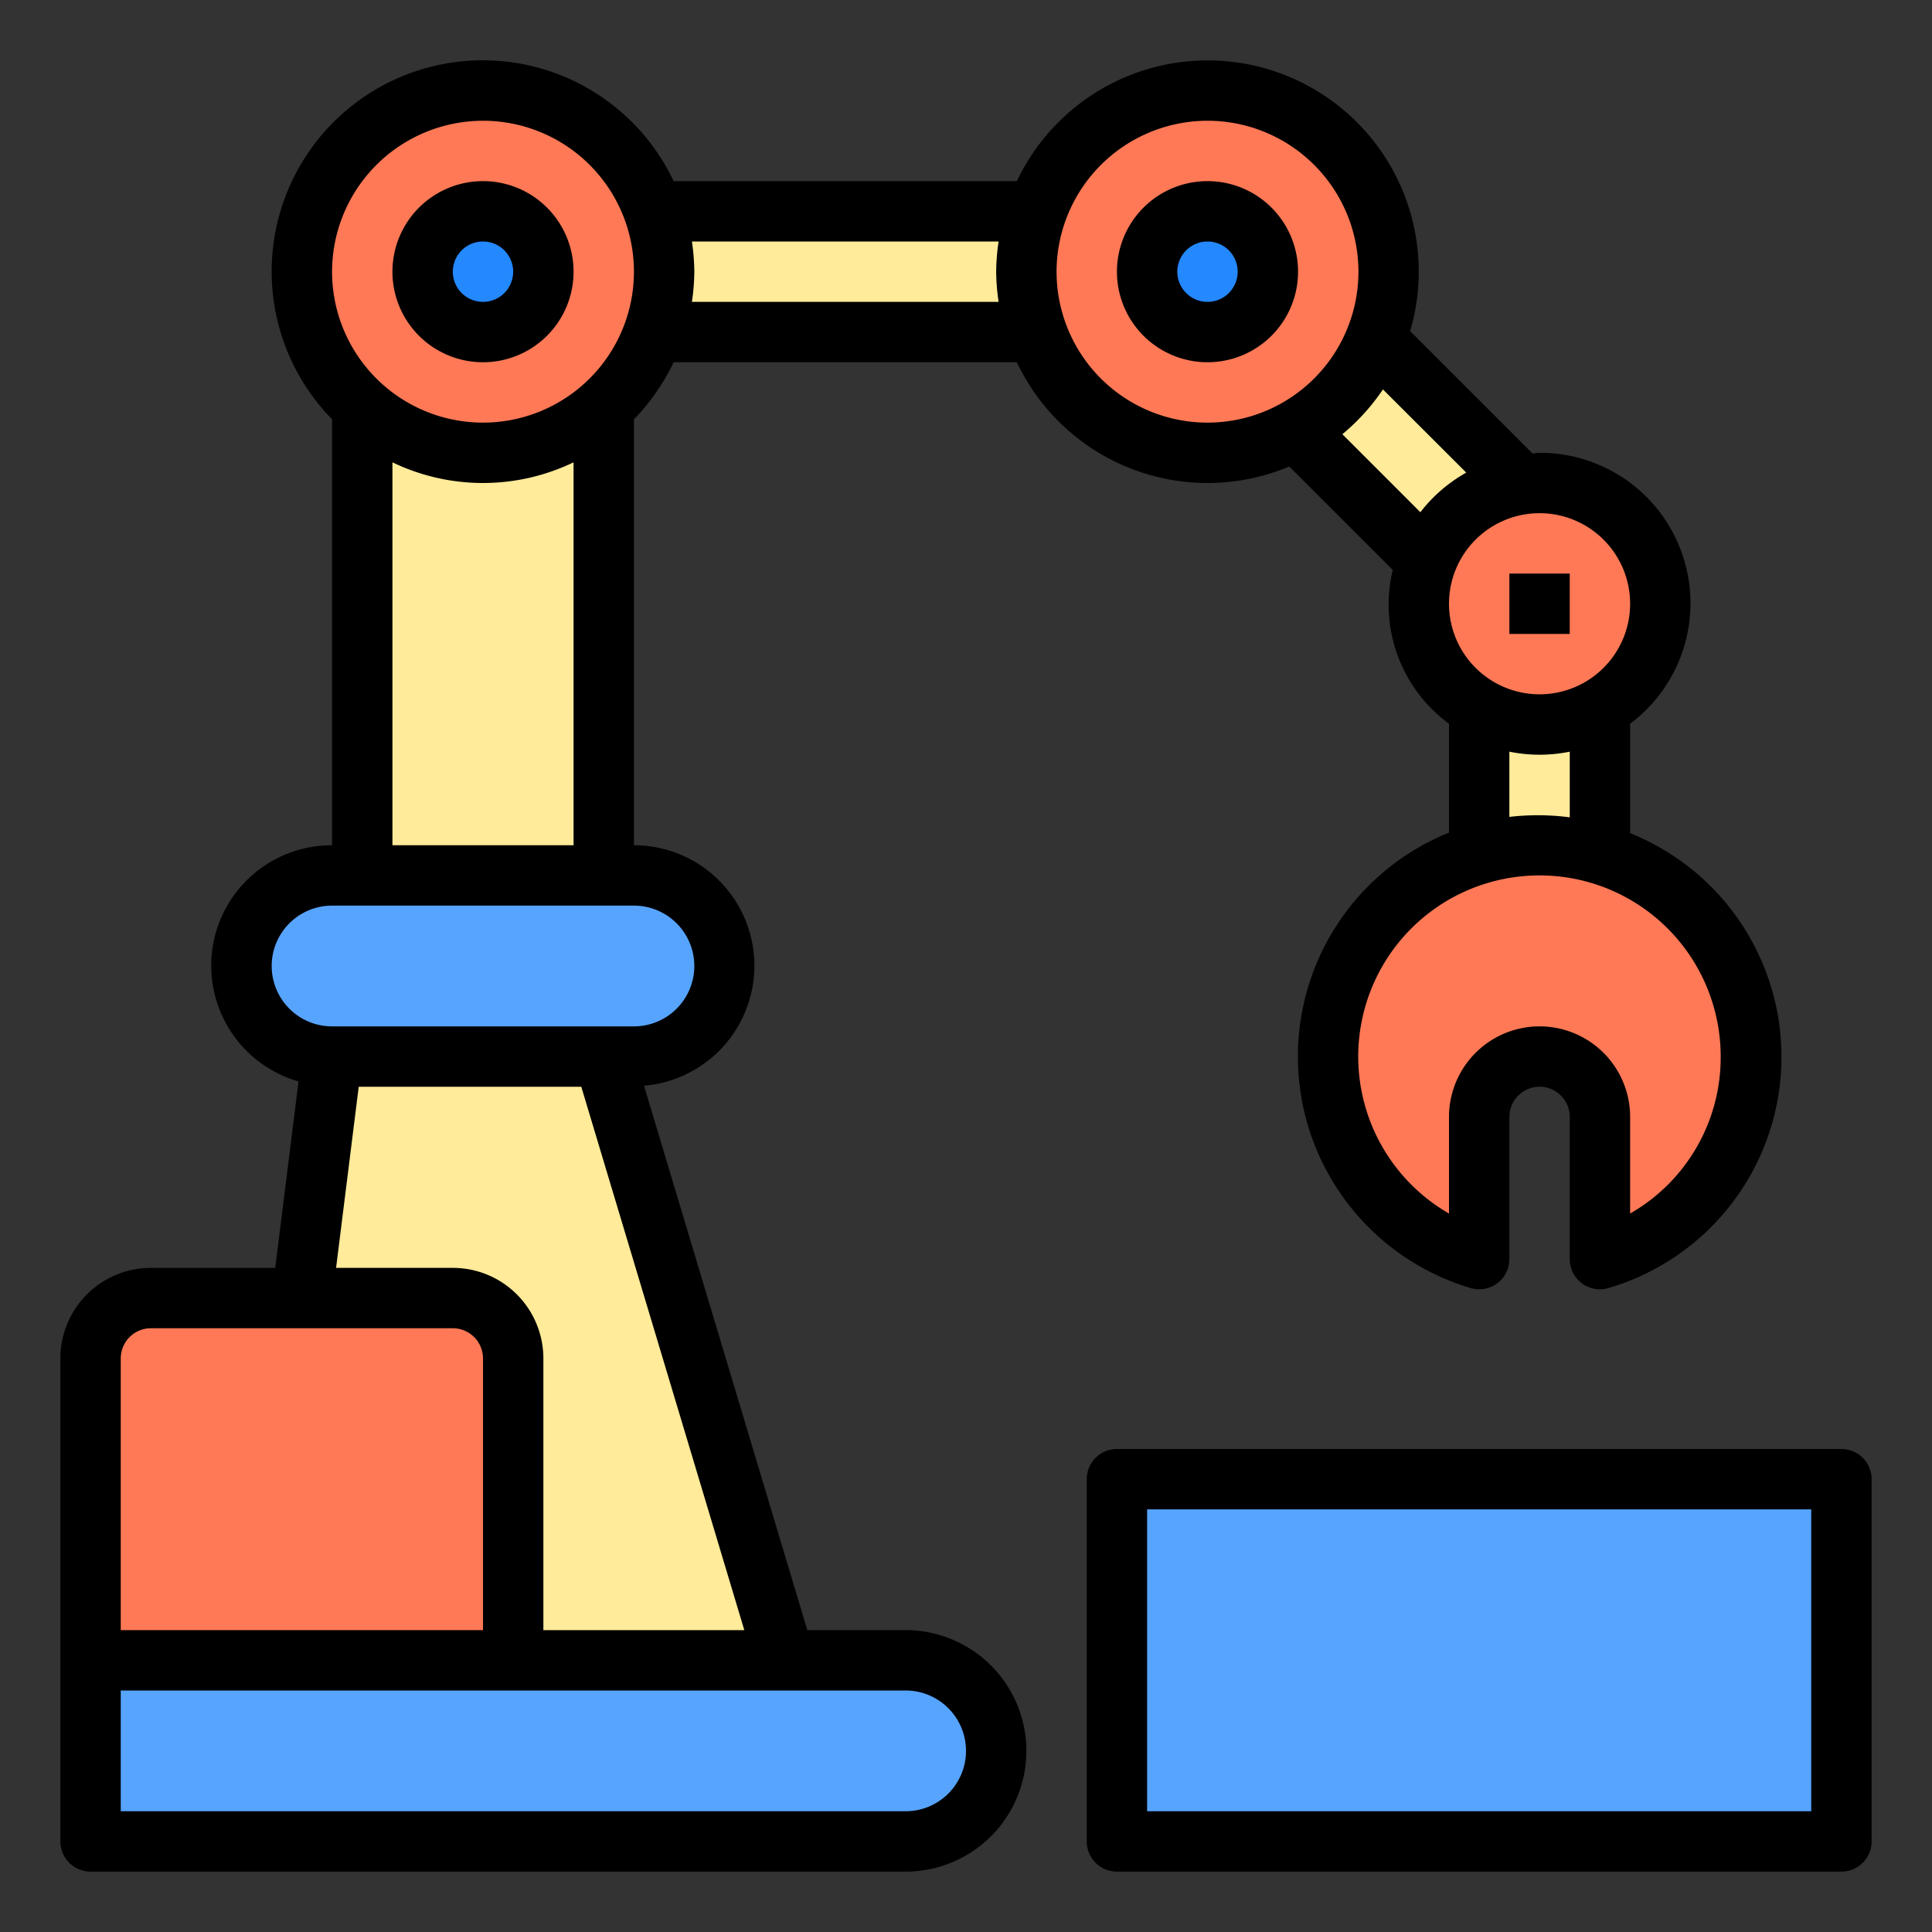 <svg height="512" viewBox="0 0 64 64" width="512" xmlns="http://www.w3.org/2000/svg"><rect x="0" y="0" width="64" height="64" fill="#333333" stroke="none"/><g id="robot_arm" data-name="robot arm"><path d="m37 49h24v12h-24z" fill="#57a4ff"/><path d="m58 35a7 7 0 0 1 -5 6.71v-4.71a2.006 2.006 0 0 0 -2-2 2.015 2.015 0 0 0 -2 2v4.71a7 7 0 0 1 0-13.42 7.838 7.838 0 0 1 1.19-.24 7.1 7.1 0 0 1 2.81.24 6.987 6.987 0 0 1 5 6.71z" fill="#ff7956"/><path d="m51 16a4 4 0 1 1 -4 4 3.881 3.881 0 0 1 .26-1.41 3.983 3.983 0 0 1 3.12-2.54 4.205 4.205 0 0 1 .62-.05z" fill="#ff7956"/><path d="m53 23.46v4.83a7.1 7.1 0 0 0 -2.81-.24 7.838 7.838 0 0 0 -1.19.24v-4.83a3.974 3.974 0 0 0 4 0z" fill="#ffeb99"/><path d="m45.57 11.24 4.81 4.81a3.983 3.983 0 0 0 -3.12 2.54l-4.34-4.34a6.129 6.129 0 0 0 2.65-3.01z" fill="#ffeb99"/><path d="m46 9a5.956 5.956 0 0 1 -.43 2.24 6.129 6.129 0 0 1 -2.65 3.01 6.009 6.009 0 0 1 -8.57-3.25 5.889 5.889 0 0 1 0-4 6 6 0 0 1 11.65 2z" fill="#ff7956"/><circle cx="40" cy="9" fill="#2488ff" r="2"/><path d="m21.65 7h12.7a5.889 5.889 0 0 0 0 4h-12.7a5.889 5.889 0 0 0 0-4z" fill="#ffeb99"/><path d="m30 55a3 3 0 0 1 0 6h-27v-6z" fill="#57a4ff"/><path d="m20 35 6 20h-9v-10a2.006 2.006 0 0 0 -2-2h-5l1-8z" fill="#ffeb99"/><path d="m21 29a3 3 0 0 1 0 6h-10a3 3 0 0 1 0-6z" fill="#57a4ff"/><path d="m22 9a5.8 5.8 0 0 1 -.35 2 6 6 0 0 1 -11.65-2 6 6 0 0 1 11.65-2 5.8 5.8 0 0 1 .35 2z" fill="#ff7956"/><path d="m20 13.46v15.54h-8v-15.54a5.965 5.965 0 0 0 8 0z" fill="#ffeb99"/><circle cx="16" cy="9" fill="#2488ff" r="2"/><path d="m17 45v10h-14v-10a2.006 2.006 0 0 1 2-2h10a2.006 2.006 0 0 1 2 2z" fill="#ff7956"/><path d="m22.315 12h11.37a6.987 6.987 0 0 0 9.024 3.454l3.428 3.427a4.888 4.888 0 0 0 1.863 5.093v3.607a8 8 0 0 0 .715 15.087 1 1 0 0 0 1.285-.958v-4.71a1 1 0 0 1 2 0v4.71a1 1 0 0 0 1.285.958 7.983 7.983 0 0 0 .715-15.068v-3.626a4.983 4.983 0 0 0 -3-8.974c-.08 0-.154.02-.232.023l-4.055-4.054a6.993 6.993 0 0 0 -13.028-4.969h-11.37a6.994 6.994 0 1 0 -11.315 7.889v14.111a3.989 3.989 0 0 0 -1.111 7.824l-.772 6.176h-4.117a3 3 0 0 0 -3 3v16a1 1 0 0 0 1 1h27a4 4 0 0 0 0-8h-3.256l-5.41-18.034a3.99 3.99 0 0 0 -.334-7.966v-14.111a7.037 7.037 0 0 0 1.315-1.889zm34.685 23a5.957 5.957 0 0 1 -3 5.2v-3.2a3 3 0 0 0 -6 0v3.2a6 6 0 0 1 2.3-11.16 6 6 0 0 1 6.7 5.96zm-5-7.925a8.148 8.148 0 0 0 -1.925-.023c-.026 0-.05.008-.075.012v-2.164a5 5 0 0 0 2 0zm2-7.075a3 3 0 1 1 -3-3 3 3 0 0 1 3 3zm-5.428-4.344a5 5 0 0 0 -1.52 1.312l-2.584-2.584a7.076 7.076 0 0 0 1.344-1.484zm-8.572-11.656a5 5 0 1 1 -5 5 5.006 5.006 0 0 1 5-5zm-6.92 4a7.026 7.026 0 0 0 -.08 1 7.026 7.026 0 0 0 .08 1h-10.16a7.026 7.026 0 0 0 .08-1 7.026 7.026 0 0 0 -.08-1zm-17.08-4a5 5 0 1 1 -5 5 5.006 5.006 0 0 1 5-5zm-11 40h10a1 1 0 0 1 1 1v9h-12v-9a1 1 0 0 1 1-1zm27 14a2 2 0 0 1 -2 2h-26v-4h26a2 2 0 0 1 2 2zm-14-4v-9a3 3 0 0 0 -3-3h-3.867l.75-6h7.373l5.4 18zm5-22a2 2 0 0 1 -2 2h-10a2 2 0 0 1 0-4h10a2 2 0 0 1 2 2zm-10-4v-12.685a6.912 6.912 0 0 0 6 0v12.685z"/><path d="m16 12a3 3 0 1 0 -3-3 3 3 0 0 0 3 3zm0-4a1 1 0 1 1 -1 1 1 1 0 0 1 1-1z"/><path d="m40 12a3 3 0 1 0 -3-3 3 3 0 0 0 3 3zm0-4a1 1 0 1 1 -1 1 1 1 0 0 1 1-1z"/><path d="m50 19h2v2h-2z"/><path d="m61 48h-24a1 1 0 0 0 -1 1v12a1 1 0 0 0 1 1h24a1 1 0 0 0 1-1v-12a1 1 0 0 0 -1-1zm-1 12h-22v-10h22z"/></g></svg>